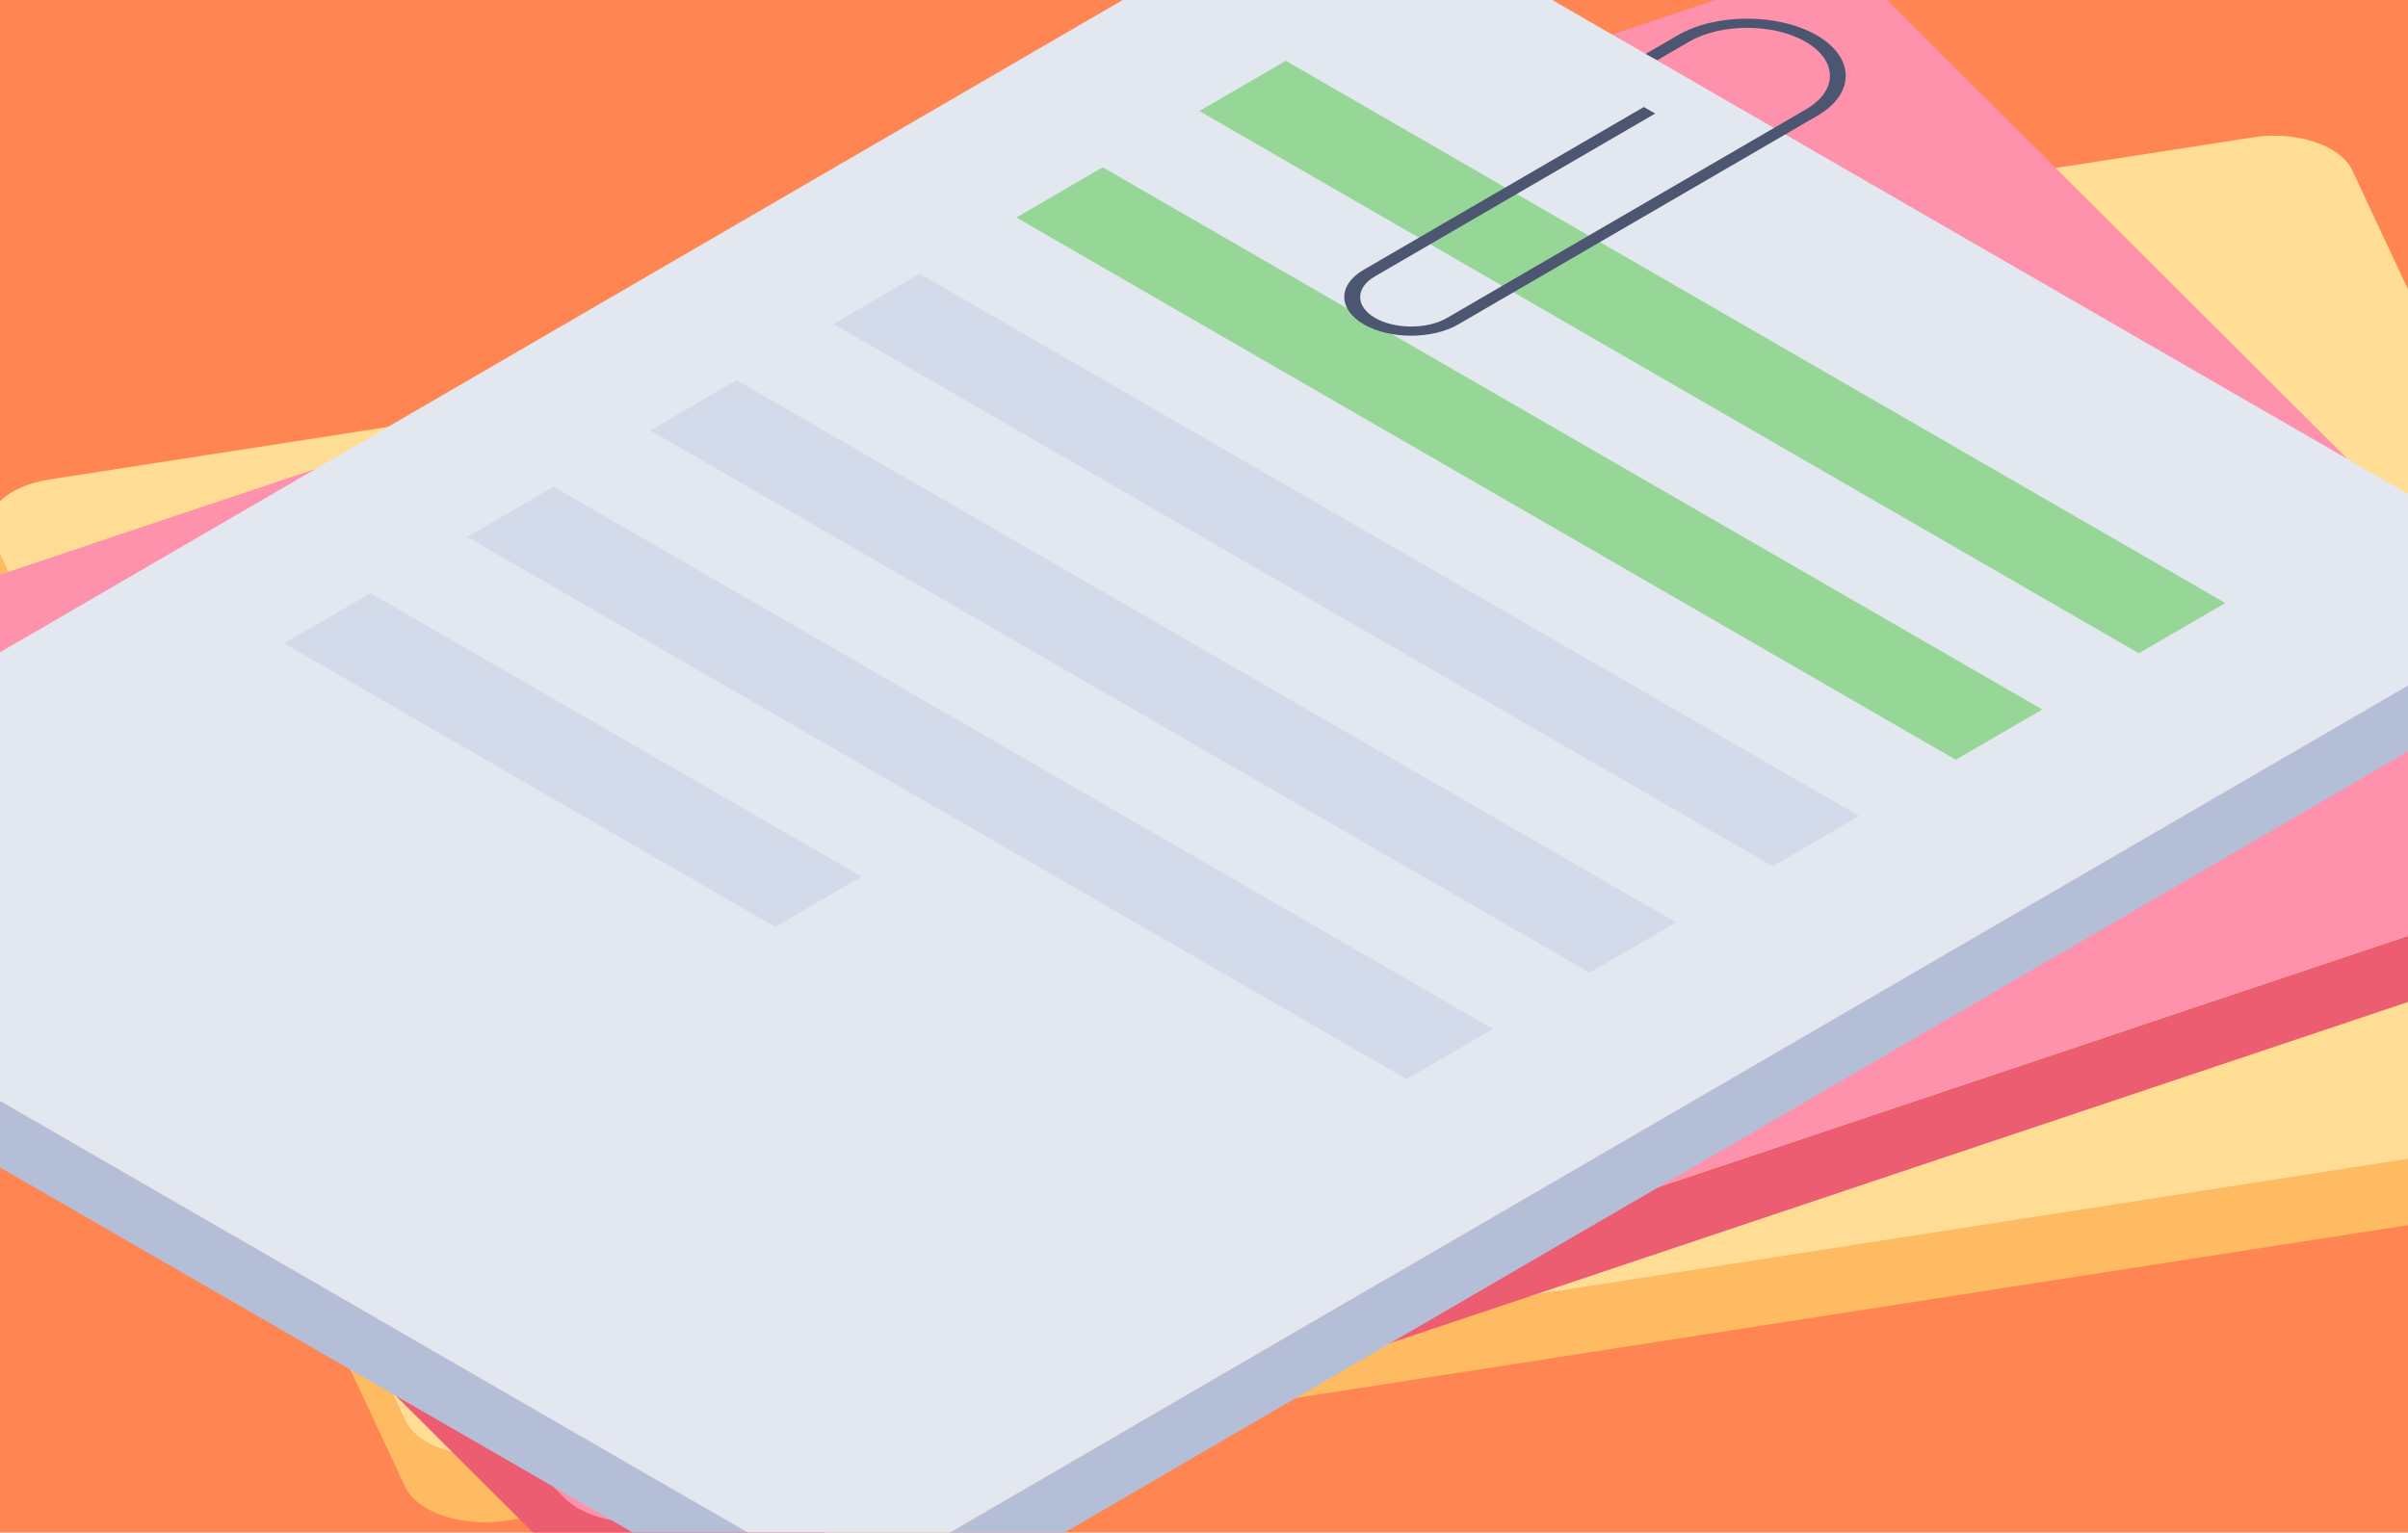 <svg width="333" height="212" viewBox="0 0 333 212" fill="none" xmlns="http://www.w3.org/2000/svg">
<g clip-path="url(#clip0)">
<rect width="333" height="212" fill="#FF8552"/>
<path d="M374.698 153.839L69.918 201.204C65.883 201.818 61.775 201.078 59.011 199.482C57.669 198.709 56.644 197.732 56.1 196.608L-1.124 74.274C-1.384 73.704 -1.507 73.139 -1.505 72.579L-1.531 81.738C-1.533 82.291 -1.41 82.862 -1.151 83.427L56.074 205.761C56.618 206.885 57.643 207.862 58.985 208.64C61.749 210.231 65.857 210.971 69.893 210.362L374.672 162.998C379.665 162.236 382.966 159.642 382.973 156.812L382.999 147.659C382.992 150.49 379.692 153.083 374.698 153.839Z" fill="#FEBB61"/>
<path d="M322.414 20.663C323.754 21.436 324.772 22.418 325.292 23.556L382.59 145.932C384.253 149.368 380.697 152.931 374.698 153.841L69.917 201.205C65.882 201.817 61.773 201.079 59.011 199.483C57.668 198.708 56.643 197.732 56.1 196.608L-1.125 74.272C-2.719 70.796 0.837 67.234 6.836 66.323L311.543 19.003C315.533 18.361 319.656 19.071 322.414 20.663Z" fill="#FFDD94"/>
<path d="M366.508 118.22L93.567 209.719C89.094 211.205 83.561 210.694 80.019 208.654C79.324 208.249 78.705 207.788 78.189 207.273L-31.784 97.65C-32.802 96.625 -33.286 95.505 -33.282 94.404L-33.309 103.561C-33.311 104.664 -32.828 105.782 -31.81 106.802L78.163 216.431C78.678 216.946 79.298 217.407 79.993 217.807C83.535 219.853 89.069 220.362 93.541 218.871L366.482 127.378C370.067 126.183 372.074 124.005 372.08 121.768L372.106 112.61C372.1 114.852 370.093 117.03 366.508 118.22Z" fill="#ED5D71"/>
<path d="M258.862 -1.683C259.537 -1.293 260.133 -0.846 260.633 -0.347L370.604 109.362C373.694 112.467 371.86 116.44 366.508 118.222L93.566 209.717C89.093 211.205 83.56 210.697 80.018 208.651C79.323 208.251 78.704 207.79 78.188 207.274L-31.785 97.648C-34.874 94.543 -33.04 90.57 -27.619 88.747L245.253 -2.707C249.741 -4.2 255.348 -3.713 258.862 -1.683Z" fill="#FE91AB"/>
<path d="M351.271 81.584L351.16 90.676C351.16 92.365 350.149 94.049 347.903 95.283L125.416 224.663C120.924 227.136 113.849 227.136 109.468 224.663L-45.631 135.15C-47.878 133.806 -49 132.123 -49 130.549L-48.888 121.341C-48.888 123.025 -47.878 124.709 -45.631 125.943L109.468 215.456C113.849 218.039 121.036 218.039 125.416 215.456L348.015 86.075C350.149 84.841 351.16 83.267 351.271 81.584Z" fill="#B4BED7"/>
<path d="M347.924 76.938C352.298 79.464 352.321 83.605 347.976 86.129L125.421 215.464C121.003 218.031 113.858 218.03 109.484 215.505L-45.616 125.958C-50.062 123.391 -50.016 119.294 -45.598 116.726L176.958 -12.609C181.302 -15.133 188.379 -15.176 192.825 -12.609L347.924 76.938Z" fill="#E3E7F0"/>
<path d="M165.867 15.358L177.807 8.411L307.738 83.413L295.778 90.363L165.867 15.358Z" fill="#96D696"/>
<path d="M140.552 30.086L152.492 23.14L282.423 98.14L270.463 105.091L140.552 30.086Z" fill="#96D696"/>
<path d="M115.237 44.815L127.177 37.867L257.108 112.869L245.148 119.82L115.237 44.815Z" fill="#D3DBEA"/>
<path d="M89.922 59.542L101.862 52.596L231.794 127.596L219.834 134.547L89.922 59.542Z" fill="#D3DBEA"/>
<path d="M64.607 74.271L76.547 67.323L206.478 142.325L194.518 149.276L64.607 74.271Z" fill="#D3DBEA"/>
<path d="M39.292 88.999L51.232 82.052L119.161 121.263L107.201 128.214L39.292 88.999Z" fill="#D3DBEA"/>
<path d="M251.231 4.88C245.915 1.812 237.295 1.812 232.012 4.88L227.58 7.459L229.183 8.325L233.566 5.776C238 3.2 245.239 3.209 249.688 5.776C254.151 8.355 254.189 12.548 249.755 15.123L200.1 43.982C197.375 45.564 192.912 45.564 190.155 43.973C187.414 42.391 187.412 39.811 190.137 38.229L228.893 15.708L227.326 14.802L188.57 37.324C184.983 39.407 185.017 42.796 188.626 44.878C192.223 46.953 198.066 46.961 201.653 44.878L251.308 16.02C256.59 12.952 256.548 7.951 251.231 4.88Z" fill="#4C5671"/>
</g>
<defs>
<clipPath id="clip0">
<rect width="333" height="212" fill="white"/>
</clipPath>
</defs>
</svg>
